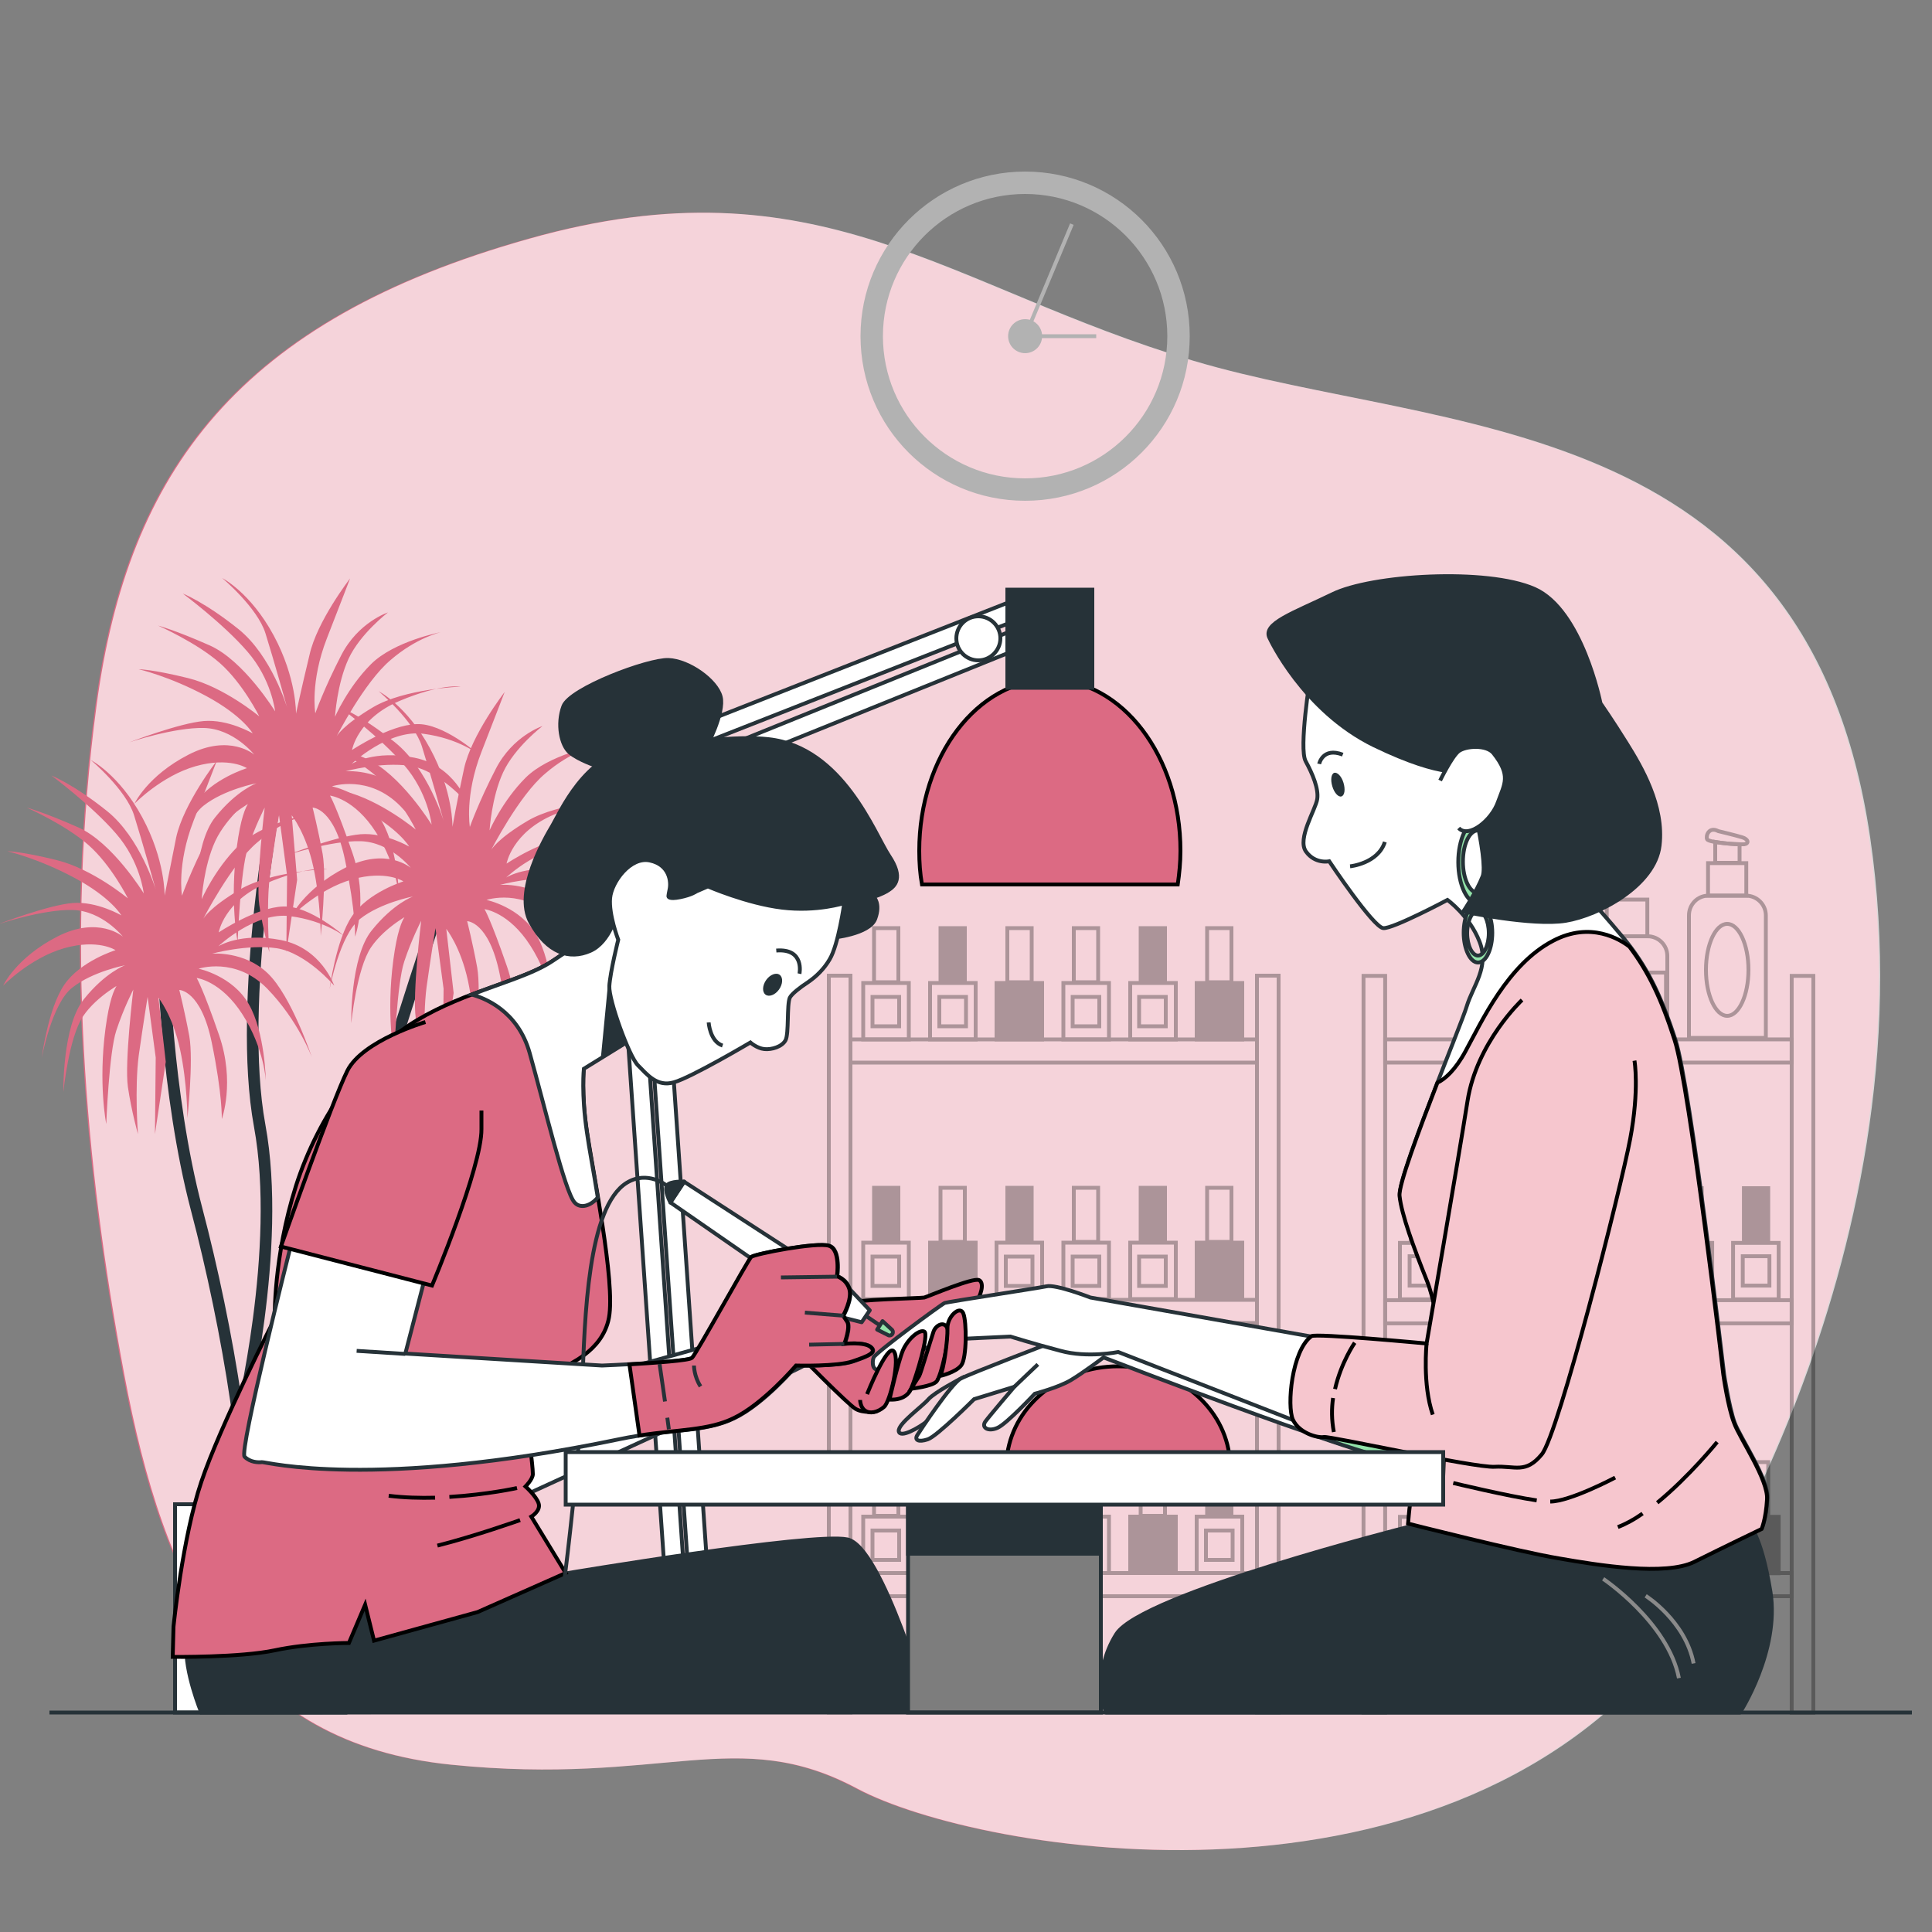 <?xml version="1.0" encoding="utf-8"?>
<!-- Generator: Adobe Illustrator 23.1.0, SVG Export Plug-In . SVG Version: 6.00 Build 0)  -->
<svg version="1.1" xmlns="http://www.w3.org/2000/svg" xmlns:xlink="http://www.w3.org/1999/xlink" x="0px" y="0px"
	 viewBox="0 0 500 500" style="enable-background:new 0 0 500 500;" xml:space="preserve">
<rect x="0" y="0" width="500" height="500" fill="#808080" stroke="none"/>
<style type="text/css">
	.st0{fill:#DC6A83;}
	.st1{opacity:0.7;fill:#FFFFFF;}
	.st2{fill:none;stroke:#263238;stroke-width:3;stroke-linecap:round;stroke-linejoin:round;stroke-miterlimit:10;}
	.st3{fill:#FFFFFF;stroke:#263238;stroke-miterlimit:10;}
	.st4{fill:#B2B2B2;stroke:#B2B2B2;stroke-miterlimit:10;}
	.st5{fill:none;stroke:#B2B2B2;stroke-miterlimit:10;}
	.st6{opacity:0.3;}
	.st7{fill:none;stroke:#000000;stroke-miterlimit:10;}
	.st8{stroke:#000000;stroke-miterlimit:10;}
	.st9{fill:#DC6A83;stroke:#000000;stroke-miterlimit:10;}
	.st10{fill:#263238;stroke:#263238;stroke-miterlimit:10;}
	.st11{fill:none;stroke:#263238;stroke-miterlimit:10;}
	.st12{fill:#92E3A9;stroke:#263238;stroke-miterlimit:10;}
	.st13{fill:#FFFFFF;stroke:#263238;stroke-linejoin:round;stroke-miterlimit:10;}
	.st14{fill:#263238;stroke:#263238;stroke-linejoin:round;stroke-miterlimit:10;}
	.st15{fill:none;stroke:#263238;stroke-linejoin:round;stroke-miterlimit:10;}
	.st16{fill:#92E3A9;stroke:#263238;stroke-linejoin:round;stroke-miterlimit:10;}
	.st17{fill:#263238;}
	.st18{fill:none;stroke:#8A8A8A;stroke-linejoin:round;stroke-miterlimit:10;}
	.st19{fill:#F6C6CE;stroke:#000000;stroke-miterlimit:10;}
	.st20{fill:#7D7D7D;stroke:#263238;stroke-miterlimit:10;}
</style>
<g id="Background_Simple">
</g>
<g id="Plant">
</g>
<g id="Clock">
</g>
<g id="Nail_Polishes">
</g>
<g id="Lamp">
</g>
<g id="Characters">
</g>
<g id="Table">
</g>
<g id="Line">
	<g>
		<path class="st0" d="M434,423.2c0,0,66-95.5,49.7-206.5c-16.3-111-111.1-104.3-175-123.3c-63.9-19-97.1-52.8-172.1-31.6
			C61.5,82.9,32.8,122,24.7,182.5c-8.1,60.6-3.1,118.6,7.2,173.4c10.3,54.8,29.5,95.2,84.6,100.8c55.1,5.6,73.9-10.5,105.1,6.2
			C252.9,479.6,375.6,500.9,434,423.2z"/>
		<path class="st1" d="M434.3,423.2c0,0,66-95.5,49.7-206.5c-16.3-111-111.1-104.3-175-123.3c-63.9-19-97.1-52.8-172.1-31.6
			C61.8,82.9,33.1,122,25,182.5c-8.1,60.6-3.1,118.6,7.2,173.4c10.3,54.8,29.5,95.2,84.6,100.8c55.1,5.6,73.9-10.5,105.1,6.2
			C253.2,479.6,375.9,500.9,434.3,423.2z"/>
		<path class="st2" d="M114.9,231.2c0,0-11.1,31.7-26.8,85.3c-15.7,53.6-13.6,87-13.6,87"/>
		<path class="st2" d="M71.7,204.3c0,0-10.4,55-4.5,87c5.9,32-4.9,75.9-4.9,75.9"/>
		<path class="st2" d="M42.2,246.8c0,0,0.7,35.9,8.7,66.2c8,30.3,15,71.4,12.2,89.5"/>
		<path class="st0" d="M117.1,214c0,0,0.2-9.2-5.8-20.3c-6-11.1-13.3-14.8-13.3-14.8s9.1,7.6,11.2,14.3c2.1,6.7,5.6,19.2,5.6,19.2
			s-4-13.4-12.6-20.3c-8.6-6.9-14.4-9.2-14.4-9.2s10.5,7.8,16.7,15c6.3,7.2,7.2,15.5,7.2,15.5s-8.1-13.2-17-17.1
			c-8.8-3.9-13.3-5.1-13.3-5.1s10,4.4,16,9.7c6,5.3,10.2,13.8,10.2,13.8s-9.1-7.6-18.4-9.9c-9.3-2.3-12.8-2.3-12.8-2.3
			s7.9,1.8,17.4,6.9c9.5,5.1,12.1,9.7,12.1,9.7s-6.3-3.7-12.6-3.2c-6.3,0.5-19.3,5.5-19.3,5.5s11.6-3.9,19.3-3.7
			c7.7,0.2,13,6.9,13,6.9s-6.3-5.5-17,0c-10.7,5.5-14,12.7-14,12.7s7-7.2,15.8-9.7c8.8-2.5,13.3,0.5,13.3,0.5s-9.1,2.8-13.3,9
			c-4.2,6.2-5.8,18.9-5.8,18.9s2.6-14.1,7.9-18.2c5.3-4.2,13.7-5.8,13.7-5.8s-5.1,1.8-10.7,8.8c-5.6,6.9-5.3,24-5.3,24
			s1.4-14.1,5.1-19.6c3.7-5.5,10.7-9,10.7-9s-3-2.1-4.9,12.2c-1.9,14.3,0.2,24.7,0.2,24.7s0.7-18.5,2.6-24.2
			c1.9-5.8,4.4-10.6,4.4-10.6s-2.3,18.9-1.4,25.2c0.9,6.2,2.6,12.2,2.6,12.2s-0.9-11.8,0.2-20.3c1.2-8.5,2.3-15.2,2.3-15.2l2.1,15.7
			l-0.2,19.8l2.8-18.7l-1.9-16.6c0,0,3.7,4.6,5.6,13.4c1.9,8.8,1.9,17.8,1.9,17.8s1.6-14.8,0.5-21.2c-1.2-6.5-2.6-12-2.6-12
			s5.6,0,8.4,13.6c2.8,13.6,2.6,19.8,2.6,19.8s3.5-9.5-0.7-21.7c-4.2-12.2-5.8-14.8-5.8-14.8s6.3,0.7,11.9,9.5
			c5.6,8.8,6,17.1,6,17.1s-0.2-12.5-4.4-19.8c-4.2-7.4-13-9.2-13-9.2s9.5-3.2,17.7,5.1c8.1,8.3,11.6,17.8,11.6,17.8
			s-5.3-15.9-11.4-21.7c-6-5.8-14.4-5.1-14.4-5.1s9.1-2.5,16.7-1.4c7.7,1.2,14.9,9.7,14.9,9.7s-3.3-9.7-13.7-11.8
			c-10.5-2.1-16.3,1.6-16.3,1.6s9.5-9,18.6-7.8c9.1,1.2,14.2,5.3,14.2,5.3s-9.1-8.1-16-7.8c-7,0.2-16.7,6.7-16.7,6.7
			s1.4-8.1,12.3-12.7c10.9-4.6,15.8-3.7,15.8-3.7s-14.4,0.5-22.6,5.3c-8.1,4.8-9.5,7.6-9.5,7.6s7.2-14.1,14-19.8
			c6.7-5.8,13-7.2,13-7.2s-12.1,2.3-18.1,8.3c-6,6-9.3,13.6-9.3,13.6s0.5-8.5,3.5-15c3-6.5,10.2-12,10.2-12s-7.7,2.5-12.1,11.1
			c-4.4,8.5-6.7,15-6.7,15s-1.4-8.1,3-19.4c4.4-11.3,6-15.5,6-15.5s-8.6,11.1-10.5,19.8S117.1,214,117.1,214z"/>
		<path class="st0" d="M76.6,184.7c0,0,0.2-9.2-5.8-20.3c-6-11.1-13.3-14.8-13.3-14.8s9.1,7.6,11.2,14.3c2.1,6.7,5.6,19.2,5.6,19.2
			s-4-13.4-12.6-20.3c-8.6-6.9-14.4-9.2-14.4-9.2s10.5,7.8,16.7,15c6.3,7.2,7.2,15.5,7.2,15.5s-8.1-13.2-17-17.1
			c-8.8-3.9-13.3-5.1-13.3-5.1s10,4.4,16,9.7c6,5.3,10.2,13.8,10.2,13.8s-9.1-7.6-18.4-9.9c-9.3-2.3-12.8-2.3-12.8-2.3
			s7.9,1.8,17.4,6.9c9.5,5.1,12.1,9.7,12.1,9.7s-6.3-3.7-12.6-3.2c-6.3,0.5-19.3,5.5-19.3,5.5s11.6-3.9,19.3-3.7
			c7.7,0.2,13,6.9,13,6.9s-6.3-5.5-17,0c-10.7,5.5-14,12.7-14,12.7s7-7.2,15.8-9.7c8.8-2.5,13.3,0.5,13.3,0.5s-9.1,2.8-13.3,9
			c-4.2,6.2-5.8,18.9-5.8,18.9s2.6-14.1,7.9-18.2c5.3-4.2,13.7-5.8,13.7-5.8s-5.1,1.8-10.7,8.8c-5.6,6.9-5.3,24-5.3,24
			s1.4-14.1,5.1-19.6c3.7-5.5,10.7-9,10.7-9s-3-2.1-4.9,12.2c-1.9,14.3,0.2,24.7,0.2,24.7s0.7-18.5,2.6-24.2
			c1.9-5.8,4.4-10.6,4.4-10.6s-2.3,18.9-1.4,25.2c0.9,6.2,2.6,12.2,2.6,12.2s-0.9-11.8,0.2-20.3c1.2-8.5,2.3-15.2,2.3-15.2l2.1,15.7
			l-0.2,19.8l2.8-18.7L75.5,211c0,0,3.7,4.6,5.6,13.4c1.9,8.8,1.9,17.8,1.9,17.8s1.6-14.8,0.5-21.2c-1.2-6.5-2.6-12-2.6-12
			s5.6,0,8.4,13.6c2.8,13.6,2.6,19.8,2.6,19.8s3.5-9.5-0.7-21.7c-4.2-12.2-5.8-14.8-5.8-14.8s6.3,0.7,11.9,9.5
			c5.6,8.8,6,17.1,6,17.1s-0.2-12.5-4.4-19.8c-4.2-7.4-13-9.2-13-9.2s9.5-3.2,17.7,5.1c8.1,8.3,11.6,17.8,11.6,17.8
			s-5.3-15.9-11.4-21.7c-6-5.8-14.4-5.1-14.4-5.1s9.1-2.5,16.7-1.4c7.7,1.2,14.9,9.7,14.9,9.7s-3.3-9.7-13.7-11.8
			c-10.5-2.1-16.3,1.6-16.3,1.6s9.5-9,18.6-7.8c9.1,1.2,14.2,5.3,14.2,5.3s-9.1-8.1-16-7.8c-7,0.2-16.7,6.7-16.7,6.7
			s1.4-8.1,12.3-12.7c10.9-4.6,15.8-3.7,15.8-3.7s-14.4,0.5-22.6,5.3c-8.1,4.8-9.5,7.6-9.5,7.6s7.2-14.1,14-19.8
			c6.7-5.8,13-7.2,13-7.2s-12.1,2.3-18.1,8.3c-6,6-9.3,13.6-9.3,13.6s0.5-8.5,3.5-15c3-6.5,10.2-12,10.2-12s-7.7,2.5-12.1,11.1
			c-4.4,8.5-6.7,15-6.7,15s-1.4-8.1,3-19.4c4.4-11.3,6-15.5,6-15.5s-8.6,11.1-10.5,19.8C78,178.2,76.6,184.7,76.6,184.7z"/>
		<path class="st0" d="M42.6,231.8c0,0,0.2-9.2-5.8-20.3c-6-11.1-13.3-14.8-13.3-14.8s9.1,7.6,11.2,14.3c2.1,6.7,5.6,19.2,5.6,19.2
			s-4-13.4-12.6-20.3c-8.6-6.9-14.4-9.2-14.4-9.2s10.5,7.8,16.7,15c6.3,7.2,7.2,15.5,7.2,15.5s-8.1-13.2-17-17.1
			c-8.8-3.9-13.3-5.1-13.3-5.1s10,4.4,16,9.7c6,5.3,10.2,13.8,10.2,13.8s-9.1-7.6-18.4-9.9c-9.3-2.3-12.8-2.3-12.8-2.3
			s7.9,1.8,17.4,6.9c9.5,5.1,12.1,9.7,12.1,9.7s-6.3-3.7-12.6-3.2c-6.3,0.5-19.3,5.5-19.3,5.5s11.6-3.9,19.3-3.7
			c7.7,0.2,13,6.9,13,6.9s-6.3-5.5-17,0c-10.7,5.5-14,12.7-14,12.7s7-7.2,15.8-9.7c8.8-2.5,13.3,0.5,13.3,0.5s-9.1,2.8-13.3,9
			c-4.2,6.2-5.8,18.9-5.8,18.9s2.6-14.1,7.9-18.2c5.3-4.2,13.7-5.8,13.7-5.8s-5.1,1.8-10.7,8.8c-5.6,6.9-5.3,24-5.3,24
			s1.4-14.1,5.1-19.6c3.7-5.5,10.7-9,10.7-9s-3-2.1-4.9,12.2c-1.9,14.3,0.2,24.7,0.2,24.7s0.7-18.5,2.6-24.2
			c1.9-5.8,4.4-10.6,4.4-10.6s-2.3,18.9-1.4,25.2c0.9,6.2,2.6,12.2,2.6,12.2s-0.9-11.8,0.2-20.3c1.2-8.5,2.3-15.2,2.3-15.2l2.1,15.7
			l-0.2,19.8l2.8-18.7l-1.9-16.6c0,0,3.7,4.6,5.6,13.4c1.9,8.8,1.9,17.8,1.9,17.8s1.6-14.8,0.5-21.2c-1.2-6.5-2.6-12-2.6-12
			s5.6,0,8.4,13.6c2.8,13.6,2.6,19.8,2.6,19.8s3.5-9.5-0.7-21.7c-4.2-12.2-5.8-14.8-5.8-14.8s6.3,0.7,11.9,9.5
			c5.6,8.8,6,17.1,6,17.1s-0.2-12.5-4.4-19.8c-4.2-7.4-13-9.2-13-9.2s9.5-3.2,17.7,5.1c8.1,8.3,11.6,17.8,11.6,17.8
			s-5.3-15.9-11.4-21.7c-6-5.8-14.4-5.1-14.4-5.1s9.1-2.5,16.7-1.4c7.7,1.2,14.9,9.7,14.9,9.7s-3.3-9.7-13.7-11.8
			c-10.5-2.1-16.3,1.6-16.3,1.6s9.5-9,18.6-7.8c9.1,1.2,14.2,5.3,14.2,5.3s-9.1-8.1-16-7.8c-7,0.2-16.7,6.7-16.7,6.7
			s1.4-8.1,12.3-12.7s15.8-3.7,15.8-3.7s-14.4,0.5-22.6,5.3c-8.1,4.8-9.5,7.6-9.5,7.6s7.2-14.1,14-19.8c6.7-5.8,13-7.2,13-7.2
			s-12.1,2.3-18.1,8.3c-6,6-9.3,13.6-9.3,13.6s0.5-8.5,3.5-15c3-6.5,10.2-12,10.2-12s-7.7,2.5-12.1,11.1c-4.4,8.5-6.7,15-6.7,15
			s-1.4-8.1,3-19.4c4.4-11.3,6-15.5,6-15.5s-8.6,11.1-10.5,19.8C43.9,225.3,42.6,231.8,42.6,231.8z"/>
		<rect x="45.3" y="389.3" class="st3" width="44.1" height="53.9"/>
		<g>
			<path class="st4" d="M265.3,44.9c-23.2,0-42.1,18.8-42.1,42.1s18.8,42.1,42.1,42.1s42.1-18.8,42.1-42.1S288.6,44.9,265.3,44.9z
				 M265.3,124.3c-20.6,0-37.3-16.7-37.3-37.3c0-20.6,16.7-37.3,37.3-37.3c20.6,0,37.3,16.7,37.3,37.3
				C302.6,107.6,285.9,124.3,265.3,124.3z"/>
			<polyline class="st5" points="283.7,87 265.3,87 277.4,58 			"/>
			<circle class="st4" cx="265.3" cy="87" r="3.9"/>
		</g>
		<g class="st6">
			<g>
				
					<rect x="463.7" y="252.5" transform="matrix(-1 -1.224647e-16 1.224647e-16 -1 932.989 695.752)" class="st7" width="5.6" height="190.7"/>
				
					<rect x="352.9" y="252.5" transform="matrix(-1 -1.224647e-16 1.224647e-16 -1 711.38 695.752)" class="st7" width="5.6" height="190.7"/>
				
					<rect x="358.5" y="269" transform="matrix(-1 -1.224647e-16 1.224647e-16 -1 822.184 543.998)" class="st7" width="105.2" height="6"/>
				
					<rect x="358.5" y="336.4" transform="matrix(-1 -1.224647e-16 1.224647e-16 -1 822.184 678.89)" class="st7" width="105.2" height="6"/>
				
					<rect x="358.5" y="407.1" transform="matrix(-1 -1.224647e-16 1.224647e-16 -1 822.184 820.206)" class="st7" width="105.2" height="6"/>
			</g>
			<g>
				
					<rect x="448.6" y="321.6" transform="matrix(-1 -1.224647e-16 1.224647e-16 -1 908.919 657.856)" class="st7" width="11.8" height="14.6"/>
				
					<rect x="451.3" y="307.4" transform="matrix(-1 -1.224647e-16 1.224647e-16 -1 908.919 628.899)" class="st8" width="6.3" height="14"/>
				
					<rect x="451.1" y="325.2" transform="matrix(-1 -1.224647e-16 1.224647e-16 -1 909.026 657.91)" class="st7" width="6.9" height="7.6"/>
			</g>
			<g>
				
					<rect x="431.3" y="321.6" transform="matrix(-1 -1.224647e-16 1.224647e-16 -1 874.415 657.856)" class="st8" width="11.8" height="14.6"/>
				
					<rect x="434" y="307.4" transform="matrix(-1 -1.224647e-16 1.224647e-16 -1 874.415 628.899)" class="st7" width="6.3" height="14"/>
				
					<rect x="433.8" y="325.2" transform="matrix(-1 -1.224647e-16 1.224647e-16 -1 874.522 657.91)" class="st7" width="6.9" height="7.6"/>
			</g>
			<g>
				
					<rect x="414.1" y="321.6" transform="matrix(-1 -1.224647e-16 1.224647e-16 -1 839.912 657.856)" class="st8" width="11.8" height="14.6"/>
				
					<rect x="416.8" y="307.4" transform="matrix(-1 -1.224647e-16 1.224647e-16 -1 839.912 628.899)" class="st8" width="6.3" height="14"/>
				
					<rect x="416.5" y="325.2" transform="matrix(-1 -1.224647e-16 1.224647e-16 -1 840.018 657.91)" class="st7" width="6.9" height="7.6"/>
			</g>
			<g>
				
					<rect x="396.8" y="321.6" transform="matrix(-1 -1.224647e-16 1.224647e-16 -1 805.408 657.856)" class="st7" width="11.8" height="14.6"/>
				
					<rect x="399.5" y="307.4" transform="matrix(-1 -1.224647e-16 1.224647e-16 -1 805.408 628.899)" class="st8" width="6.3" height="14"/>
				
					<rect x="399.3" y="325.2" transform="matrix(-1 -1.224647e-16 1.224647e-16 -1 805.514 657.91)" class="st7" width="6.9" height="7.6"/>
			</g>
			<g>
				
					<rect x="379.6" y="321.6" transform="matrix(-1 -1.224647e-16 1.224647e-16 -1 770.904 657.856)" class="st8" width="11.8" height="14.6"/>
				
					<rect x="382.3" y="307.4" transform="matrix(-1 -1.224647e-16 1.224647e-16 -1 770.904 628.899)" class="st7" width="6.3" height="14"/>
				
					<rect x="382" y="325.2" transform="matrix(-1 -1.224647e-16 1.224647e-16 -1 771.01 657.91)" class="st7" width="6.9" height="7.6"/>
			</g>
			<g>
				
					<rect x="362.3" y="321.6" transform="matrix(-1 -1.224647e-16 1.224647e-16 -1 736.4 657.856)" class="st7" width="11.8" height="14.6"/>
				
					<rect x="365" y="307.4" transform="matrix(-1 -1.224647e-16 1.224647e-16 -1 736.4 628.899)" class="st7" width="6.3" height="14"/>
				
					<rect x="364.8" y="325.2" transform="matrix(-1 -1.224647e-16 1.224647e-16 -1 736.507 657.91)" class="st7" width="6.9" height="7.6"/>
			</g>
			<g>
				
					<rect x="448.6" y="392.5" transform="matrix(-1 -1.224647e-16 1.224647e-16 -1 908.919 799.652)" class="st8" width="11.8" height="14.6"/>
				
					<rect x="451.3" y="378.3" transform="matrix(-1 -1.224647e-16 1.224647e-16 -1 908.919 770.695)" class="st7" width="6.3" height="14"/>
				
					<rect x="451.1" y="396.1" transform="matrix(-1 -1.224647e-16 1.224647e-16 -1 909.026 799.706)" class="st7" width="6.9" height="7.6"/>
			</g>
			<g>
				
					<rect x="431.3" y="392.5" transform="matrix(-1 -1.224647e-16 1.224647e-16 -1 874.415 799.652)" class="st7" width="11.8" height="14.6"/>
				
					<rect x="434" y="378.3" transform="matrix(-1 -1.224647e-16 1.224647e-16 -1 874.415 770.695)" class="st7" width="6.3" height="14"/>
				
					<rect x="433.8" y="396.1" transform="matrix(-1 -1.224647e-16 1.224647e-16 -1 874.522 799.706)" class="st7" width="6.9" height="7.6"/>
			</g>
			<g>
				
					<rect x="414.1" y="392.5" transform="matrix(-1 -1.224647e-16 1.224647e-16 -1 839.912 799.652)" class="st7" width="11.8" height="14.6"/>
				
					<rect x="416.8" y="378.3" transform="matrix(-1 -1.224647e-16 1.224647e-16 -1 839.912 770.695)" class="st8" width="6.3" height="14"/>
				
					<rect x="416.5" y="396.1" transform="matrix(-1 -1.224647e-16 1.224647e-16 -1 840.018 799.706)" class="st7" width="6.9" height="7.6"/>
			</g>
			<g>
				
					<rect x="396.8" y="392.5" transform="matrix(-1 -1.224647e-16 1.224647e-16 -1 805.408 799.652)" class="st7" width="11.8" height="14.6"/>
				
					<rect x="399.5" y="378.3" transform="matrix(-1 -1.224647e-16 1.224647e-16 -1 805.408 770.695)" class="st7" width="6.3" height="14"/>
				
					<rect x="399.3" y="396.1" transform="matrix(-1 -1.224647e-16 1.224647e-16 -1 805.514 799.706)" class="st7" width="6.9" height="7.6"/>
			</g>
			<g>
				
					<rect x="379.6" y="392.5" transform="matrix(-1 -1.224647e-16 1.224647e-16 -1 770.904 799.652)" class="st8" width="11.8" height="14.6"/>
				
					<rect x="382.3" y="378.3" transform="matrix(-1 -1.224647e-16 1.224647e-16 -1 770.904 770.695)" class="st7" width="6.3" height="14"/>
				
					<rect x="382" y="396.1" transform="matrix(-1 -1.224647e-16 1.224647e-16 -1 771.01 799.706)" class="st7" width="6.9" height="7.6"/>
			</g>
			<g>
				
					<rect x="362.3" y="392.5" transform="matrix(-1 -1.224647e-16 1.224647e-16 -1 736.4 799.652)" class="st7" width="11.8" height="14.6"/>
				
					<rect x="365" y="378.3" transform="matrix(-1 -1.224647e-16 1.224647e-16 -1 736.4 770.695)" class="st8" width="6.3" height="14"/>
				
					<rect x="364.8" y="396.1" transform="matrix(-1 -1.224647e-16 1.224647e-16 -1 736.507 799.706)" class="st7" width="6.9" height="7.6"/>
			</g>
			<path class="st7" d="M416.6,242.3h9.8c2.8,0,5.1,2.3,5.1,5.1v21.2h-19.9v-21.2C411.5,244.6,413.8,242.3,416.6,242.3z"/>
			
				<rect x="415.9" y="232.8" transform="matrix(-1 -1.224647e-16 1.224647e-16 -1 842.227 475.107)" class="st7" width="10.5" height="9.5"/>
			
				<rect x="420.3" y="251.7" transform="matrix(-1 -1.224647e-16 1.224647e-16 -1 851.459 516.596)" class="st7" width="10.8" height="13.2"/>
			
				<rect x="386" y="241.3" transform="matrix(-1 -1.224647e-16 1.224647e-16 -1 792.176 510.1)" class="st7" width="20.1" height="27.4"/>
			<g>
				<path class="st7" d="M442.1,231.8h9.8c2.8,0,5.1,2.3,5.1,5.1v31.7h-19.9v-31.7C437.1,234.1,439.3,231.8,442.1,231.8z"/>
				<path class="st7" d="M450.2,218.5v4.8h-6.3v-5.4C445.7,218.2,448.4,218.5,450.2,218.5z"/>
				<path class="st7" d="M444.7,215.1c0,0,4.6,1.1,6.2,1.6s1.8,1.6,0.5,1.8c-1.3,0.1-9.2-0.4-9.6-1.3
					C441.4,216.4,442.2,213.8,444.7,215.1z"/>
				<path class="st7" d="M441.5,251c0,6.6,2.5,11.9,5.5,11.9c3,0,5.5-5.3,5.5-11.9c0-6.6-2.5-11.9-5.5-11.9
					C444,239.1,441.5,244.4,441.5,251z"/>
				
					<rect x="442.1" y="223.4" transform="matrix(-1 -1.224647e-16 1.224647e-16 -1 894.04 455.18)" class="st7" width="9.9" height="8.4"/>
			</g>
		</g>
		<g class="st6">
			<g>
				<rect x="214.5" y="252.5" class="st7" width="5.6" height="190.7"/>
				<rect x="325.3" y="252.5" class="st7" width="5.6" height="190.7"/>
				<rect x="220.1" y="269" class="st7" width="105.2" height="6"/>
				<rect x="220.1" y="336.4" class="st7" width="105.2" height="6"/>
				<rect x="220.1" y="407.1" class="st7" width="105.2" height="6"/>
			</g>
			<g>
				<rect x="223.4" y="321.6" class="st7" width="11.8" height="14.6"/>
				<rect x="226.2" y="307.4" class="st8" width="6.3" height="14"/>
				<rect x="225.8" y="325.2" class="st7" width="6.9" height="7.6"/>
			</g>
			<g>
				<rect x="240.7" y="321.6" class="st8" width="11.8" height="14.6"/>
				<rect x="243.4" y="307.4" class="st7" width="6.3" height="14"/>
				<rect x="243.1" y="325.2" class="st7" width="6.9" height="7.6"/>
			</g>
			<g>
				<rect x="257.9" y="321.6" class="st7" width="11.8" height="14.6"/>
				<rect x="260.7" y="307.4" class="st8" width="6.3" height="14"/>
				<rect x="260.3" y="325.2" class="st7" width="6.9" height="7.6"/>
			</g>
			<g>
				<rect x="275.2" y="321.6" class="st7" width="11.8" height="14.6"/>
				<rect x="277.9" y="307.4" class="st7" width="6.3" height="14"/>
				<rect x="277.6" y="325.2" class="st7" width="6.9" height="7.6"/>
			</g>
			<g>
				<rect x="292.5" y="321.6" class="st7" width="11.8" height="14.6"/>
				<rect x="295.2" y="307.4" class="st8" width="6.3" height="14"/>
				<rect x="294.8" y="325.2" class="st7" width="6.9" height="7.6"/>
			</g>
			<g>
				<rect x="309.7" y="321.6" class="st8" width="11.8" height="14.6"/>
				<rect x="312.4" y="307.4" class="st7" width="6.3" height="14"/>
				<rect x="312.1" y="325.2" class="st7" width="6.9" height="7.6"/>
			</g>
			<g>
				<rect x="223.4" y="254.4" class="st7" width="11.8" height="14.6"/>
				<rect x="226.2" y="240.2" class="st7" width="6.3" height="14"/>
				<rect x="225.8" y="258" class="st7" width="6.9" height="7.6"/>
			</g>
			<g>
				<rect x="240.7" y="254.4" class="st7" width="11.8" height="14.6"/>
				<rect x="243.4" y="240.2" class="st8" width="6.3" height="14"/>
				<rect x="243.1" y="258" class="st7" width="6.9" height="7.6"/>
			</g>
			<g>
				<rect x="257.9" y="254.4" class="st8" width="11.8" height="14.6"/>
				<rect x="260.7" y="240.2" class="st7" width="6.3" height="14"/>
				<rect x="260.3" y="258" class="st7" width="6.9" height="7.6"/>
			</g>
			<g>
				<rect x="275.2" y="254.4" class="st7" width="11.8" height="14.6"/>
				<rect x="277.9" y="240.2" class="st7" width="6.3" height="14"/>
				<rect x="277.6" y="258" class="st7" width="6.9" height="7.6"/>
			</g>
			<g>
				<rect x="292.5" y="254.4" class="st7" width="11.8" height="14.6"/>
				<rect x="295.2" y="240.2" class="st8" width="6.3" height="14"/>
				<rect x="294.8" y="258" class="st7" width="6.9" height="7.6"/>
			</g>
			<g>
				<rect x="309.7" y="254.4" class="st8" width="11.8" height="14.6"/>
				<rect x="312.4" y="240.2" class="st7" width="6.3" height="14"/>
				<rect x="312.1" y="258" class="st7" width="6.9" height="7.6"/>
			</g>
			<g>
				<rect x="223.4" y="392.5" class="st7" width="11.8" height="14.6"/>
				<rect x="226.2" y="378.3" class="st7" width="6.3" height="14"/>
				<rect x="225.8" y="396.1" class="st7" width="6.9" height="7.6"/>
			</g>
			<g>
				<rect x="240.7" y="392.5" class="st7" width="11.8" height="14.6"/>
				<rect x="243.4" y="378.3" class="st8" width="6.3" height="14"/>
				<rect x="243.1" y="396.1" class="st7" width="6.9" height="7.6"/>
			</g>
			<g>
				<rect x="257.9" y="392.5" class="st8" width="11.8" height="14.6"/>
				<rect x="260.7" y="378.3" class="st8" width="6.3" height="14"/>
				<rect x="260.3" y="396.1" class="st7" width="6.9" height="7.6"/>
			</g>
			<g>
				<rect x="275.2" y="392.5" class="st7" width="11.8" height="14.6"/>
				<rect x="277.9" y="378.3" class="st7" width="6.3" height="14"/>
				<rect x="277.6" y="396.1" class="st7" width="6.9" height="7.6"/>
			</g>
			<g>
				<rect x="292.5" y="392.5" class="st8" width="11.8" height="14.6"/>
				<rect x="295.2" y="378.3" class="st7" width="6.3" height="14"/>
				<rect x="294.8" y="396.1" class="st7" width="6.9" height="7.6"/>
			</g>
			<g>
				<rect x="309.7" y="392.5" class="st7" width="11.8" height="14.6"/>
				<rect x="312.4" y="378.3" class="st8" width="6.3" height="14"/>
				<rect x="312.1" y="396.1" class="st7" width="6.9" height="7.6"/>
			</g>
		</g>
		<g>
			<polygon class="st3" points="185.6,442.8 169.3,206 264.6,167.5 262.7,162.9 164.1,202.8 180.6,442.8 			"/>
		</g>
		<g>
			<polygon class="st3" points="179.5,442.8 162.8,199.9 264.6,159.9 262.8,155.2 157.5,196.6 174.5,442.8 			"/>
		</g>
		
			<ellipse transform="matrix(0.677 -0.736 0.736 0.677 -95.008 186.459)" class="st3" cx="165" cy="201.5" rx="7.6" ry="7.6"/>
		<path class="st3" d="M258.9,165.2c0-3.2-2.6-5.7-5.7-5.7c-3.2,0-5.7,2.6-5.7,5.7c0,3.2,2.6,5.7,5.7,5.7
			C256.3,170.9,258.9,168.3,258.9,165.2z"/>
		<path class="st9" d="M304.8,228.9c0.4-2.8,0.7-5.7,0.7-8.7c0-24.5-15.1-44.3-33.8-44.3s-33.8,19.8-33.8,44.3c0,3,0.2,5.9,0.7,8.7
			H304.8z"/>
		<rect x="260.7" y="152.6" class="st10" width="22" height="25.4"/>
		<path class="st10" d="M182.7,193.6c0,0,4.9-9.1,3.8-13.3c-1.1-4.2-8.2-9.3-13.5-9.5s-25.5,7.4-27.2,12c-1.7,4.6-0.6,10.1,1.7,12
			c2.3,1.9,6.8,3.4,6.8,3.4l4.9,1.5l6.3-3L182.7,193.6z"/>
		<path class="st11" d="M248.6,356.8c0,0-6.7,3.5-8.3,5.3c-1.6,1.9-8,6.4-7.7,8.3c0.3,1.9,5.1-0.8,7.5-2.7c2.4-1.9,6.7-4.8,6.7-4.8
			L248.6,356.8z"/>
		<path class="st9" d="M318.1,376.2c-1.9-12.8-14.1-22.6-28.7-22.6s-26.8,9.8-28.7,22.6H318.1z"/>
		<path class="st3" d="M272,347.5c0,0-21,8-23.4,9.3c-2.4,1.3-10.4,13.3-11.2,14.6c-0.8,1.3,0.3,1.9,2.7,1.1s12-10.4,12-10.4
			l10.4-3.2c0,0-6.4,7.5-7.5,9c-1.1,1.6,0.8,2.7,3.2,1.6c2.4-1.1,9.6-8.8,9.6-8.8s6.1-1.6,9.3-3.5c3.2-1.9,8.5-5.9,8.5-5.9
			s64.1,24.8,76.4,26.6c12.2,1.9,14.9,0.5,14.9,0.5l1.1-23.4c0,0-95.5-12.2-98.5-11.2C276.6,345.1,272,347.5,272,347.5z"/>
		<line class="st3" x1="262.5" y1="358.9" x2="268.6" y2="353.1"/>
		<path class="st12" d="M378,355.2c0,0-15.6-2-34.4-4.3l-2.9,20.8c9.6,3.3,17.7,5.8,21.3,6.4c12.2,1.9,14.9,0.5,14.9,0.5L378,355.2z
			"/>
		<path class="st10" d="M52.1,443.2c0,0-4.4-10.7-3.8-17.5l47.4-15.3l50.7-3.2c0,0,63.8-10.7,72.9-8.8c9,1.9,21.1,44.4,21.1,44.4
			L52.1,443.2z"/>
		<path class="st3" d="M193.8,345.3l-58.1,16.2l-1.5,26.2c0,0,72.7-33.3,73.7-34.2c1-0.9-4.8-10.3-4.8-10.3L193.8,345.3z"/>
		<g>
			<g>
				<path class="st9" d="M155.7,239.4c0,0-4.6,4-12.7,9.3c-8,5.3-22.2,7.6-35.2,15.4c-13.1,7.8-25.3,24.3-31.2,42.8
					c-5.9,18.6-5.5,34.4-5.5,34.4s-14.1,27.6-19,42.2C47.2,398,44.9,421,44.9,421l-0.2,7.8c0,0,17.5,0.2,26.4-1.7
					c8.9-1.9,19.2-1.9,19.2-1.9l4.2-9.9l2.3,9.3l26.8-7.4l22.8-10.1l-8.9-14.6c0,0,2.5-1.5,1.9-3.4s-3.4-4.4-3.4-4.4
					s1.9-1.9,1.9-3.2s-0.4-4.6-0.4-4.6s8.4-22.2,8.7-23c0.2-0.8,9.7-3.8,11.4-12.9c1.7-9.1-4.2-38-5.7-48.1
					c-1.5-10.1-0.8-16.5-0.8-16.5l14.1-8.7l-2.7-36.5L155.7,239.4z"/>
				<path class="st9" d="M112.6,387.6c-3.9,0.1-8,0-12-0.5"/>
				<path class="st9" d="M133.8,385.1c0,0-7.6,1.7-17.5,2.3"/>
				<path class="st9" d="M134.6,393.4c0,0-11.5,4.1-21.4,6.6"/>
			</g>
		</g>
		<path class="st3" d="M165.2,267.9l-2.7-36.5l-6.8,8c0,0-4.6,4-12.7,9.3c-5.1,3.4-12.7,5.5-20.9,8.7c3,0.8,11.9,4,15,15.2
			c3.8,13.5,9.1,35.9,11.6,38.6c1.5,1.7,4.2,0.9,6-1.3c-1.1-6.9-2.3-13.1-2.8-16.8c-1.5-10.1-0.8-16.5-0.8-16.5L165.2,267.9z"/>
		<polygon class="st10" points="157.8,255.2 156.1,272.8 165.2,267.9 		"/>
		<path class="st10" d="M159.7,236c0,0-1.7,7.8-7,10.1c-5.3,2.3-11,0.6-15.4-7.4s3.8-21.9,5.7-25.1c1.9-3.2,8.4-18.4,21.1-19.8
			c12.7-1.5,26.2-3.5,34.8-2.5c19.2,2.1,27.4,24.5,31.2,30.2c3.8,5.7,1.5,7.8-0.2,8.9c-1.7,1.1-3.8,1.7-3.8,1.7s1.9,1.7,0.4,5.7
			c-1.5,4-11.2,4.9-11.2,4.9l0.2-4.2c0,0-4.6,4.6-17.7,1.1c-13.1-3.6-17.7-5.5-17.7-5.5L159.7,236z"/>
		<path class="st9" d="M226.7,365.3c0,0-3.3,0.5-5.3-0.7c-2-1.2-14.5-13.9-14.5-13.9s10.9-12.4,12.5-13.4c1.6-1,19-1.3,19.8-1.5
			c0.8-0.2,12.7-5.3,14.2-4.5c1.5,0.8,0.3,4.3-0.8,5.6c-1.2,1.3-11.1,4-11.1,4l5.3,9.7l-15.8,8.6L226.7,365.3z"/>
		<path class="st3" d="M339.4,345.9l-57.2-10.1c0,0-9-3.5-11.4-2.9c-2.4,0.5-25.5,4-26.3,4.3c-0.8,0.3-17.8,12.8-18.4,14.1
			c-0.5,1.3-0.3,4,1.9,2.9c2.1-1.1,16.5-7.5,16.5-7.5l17-0.8c0,0,6.1,1.9,13,3.7c6.9,1.9,14.9,0.3,14.9,0.3l45.2,17.6L339.4,345.9z"
			/>
		<g>
			<g>
				<polygon class="st13" points="219.9,333.6 215.5,340.3 173.5,311.2 177,305.8 				"/>
				<path class="st11" d="M172.5,306.8c0,0-4.9-4-10.3-0.7c-10.1,6.2-10.9,34.9-11.5,52.7c-0.6,17.8-4.4,48.2-4.4,48.2l-4.1,35.9"/>
				<path class="st14" d="M173.5,311.2c0,0-1.7-3.1-0.9-4.4c0.8-1.2,4.5-1,4.5-1L173.5,311.2z"/>
				<polygon class="st13" points="215.5,340.3 223,342.2 225.1,339.1 219.9,333.6 				"/>
				<line class="st15" x1="224.3" y1="340.7" x2="228" y2="343.2"/>
				<path class="st16" d="M228.4,341.9l-1.4,2.2l3,1.5c0.8,0.2,1.4-0.7,0.9-1.4L228.4,341.9z"/>
			</g>
			<path class="st3" d="M75.1,323c0,0-13.3,52.6-11.8,54c1.5,1.5,3.6,1.5,4.5,1.4s28.6,7.3,92.3-5.9c13.3-2.8,22.3-1.7,30-5.5
				c7.7-3.7,16.1-13.6,16.1-13.6s10.7,0.3,14.7-1.1c4-1.4,6.2-2.3,4.5-3.7c-1.7-1.4-6.8-0.8-6.8-0.8s1.7-4.4,0.7-5.8s-1-1.5-1-1.5
				s2.4-4.3,1.6-6.9c-0.8-2.6-3.2-3.3-3.2-3.3s1-7-2.1-7.9c-3.1-1-19.2,2.1-20.1,2.9c-0.9,0.9-14.1,24.9-15.3,26.1
				c-1.2,1.1-23.4,2-23.4,2l-50.9-3.1l4.9-18.9L75.1,323z"/>
			<line class="st11" x1="104.9" y1="350.4" x2="92.3" y2="349.6"/>
		</g>
		<path class="st9" d="M225.3,348.6c-1.7-1.4-6.8-0.8-6.8-0.8s1.7-4.4,0.7-5.8c-1-1.5-1-1.5-1-1.5s2.4-4.3,1.6-6.9
			c-0.8-2.6-3.2-3.3-3.2-3.3s1-7-2.1-7.9c-3.1-1-19.2,2.1-20.1,2.9c-0.9,0.9-14.1,24.9-15.3,26.1c-0.7,0.7-9.6,1.3-16.2,1.7
			l2.6,18.4c10.3-1.6,17.9-1.3,24.4-4.5c7.7-3.7,16.1-13.6,16.1-13.6s10.7,0.3,14.7-1.1C224.8,350.9,227,350,225.3,348.6z"/>
		<line class="st11" x1="172.7" y1="366.9" x2="173.1" y2="369.9"/>
		<line class="st11" x1="170.7" y1="353" x2="172.1" y2="362.7"/>
		<path class="st11" d="M179.6,353.4c0,0,0,2.8,1.7,5.4"/>
		<line class="st11" x1="216.6" y1="330.4" x2="202.1" y2="330.6"/>
		<line class="st11" x1="218.3" y1="340.5" x2="208.3" y2="339.7"/>
		<line class="st11" x1="218.5" y1="347.8" x2="209.4" y2="348"/>
		<g>
			<path class="st3" d="M218.5,233.7c0,0-1.5,10.8-3.8,14.6l0,0c-1.4,2.4-3.4,4.4-5.6,5.9c-2,1.3-4.2,3-4.7,4
				c-0.8,1.9-0.2,9.3-1.1,11s-3.6,2.5-5.5,2.3c-1.9-0.2-3.6-1.7-3.6-1.7s-15.4,9.1-19.8,10.3c-4.4,1.3-7-2.1-9.3-4.4
				c-2.3-2.3-7.6-16.9-7.4-20.5c0.2-3.6,2.3-12,2.3-12s-2.5-6.5-2.1-10.8c0.4-4.2,5.3-10.8,10.3-9.7c5.1,1.1,5.5,5.5,5.1,7.4
				S173,232,173,232s0,0.8,3,0.2c3-0.6,4.2-1.5,4.2-1.5l3-1.3c0,0,10.1,4.4,19.2,5.5C211.4,236,218.5,233.7,218.5,233.7z"/>
			<path class="st11" d="M183.4,264.6c0,0,0.3,4.9,3.6,6"/>
			<path class="st17" d="M201.6,256.1c-1,1.4-2.6,2-3.5,1.3c-0.9-0.7-0.8-2.4,0.2-3.8c1-1.4,2.6-2,3.5-1.3
				C202.7,253,202.6,254.7,201.6,256.1z"/>
			<path class="st11" d="M206.9,252c0,0,1.4-6.6-6-6"/>
		</g>
		<path class="st9" d="M110.1,264.5c0,0-16.3,4.8-20.2,12.6c-3.9,7.8-17.2,45.5-17.2,45.5l39.1,10.1c0,0,12.9-30.7,12.8-40.5
			c0-1.8,0-3.4,0-4.8"/>
		<path class="st9" d="M224.4,360.8c0,0,5.2-13.1,6.9-11.1c1.7,2-0.9,13-2.5,14.4c-1.6,1.4-3.7,1.9-5,0.9c-1.2-0.9-1.2-2.7-1.2-2.7"
			/>
		<path class="st9" d="M230.2,362.2c0,0,4.2,0.5,5.6-2.8c1.4-3.3,4.7-14.2,3.4-14.8c-1.2-0.6-4.1,1.7-5.5,4.8
			C232.4,352.5,230.2,362.2,230.2,362.2z"/>
		<path class="st9" d="M235.8,359.4c0,0,5.5-0.6,6.6-1.9c1.1-1.2,3.6-11.7,2.8-13.7c-0.8-2-3-0.9-3.6,0.8
			c-0.6,1.7-3.4,11.1-3.7,11.5S235.8,359.4,235.8,359.4z"/>
		<path class="st9" d="M243.3,356.1c0,0,4.1-0.9,5.5-2.8c1.4-1.9,1.4-11.2,0.5-13.4c-0.9-2.2-4.2,0.9-4.1,3.9
			S244.2,354.7,243.3,356.1z"/>
		<g>
			<path class="st14" d="M364.3,395.2c0,0-68.9,17.4-75.4,27.7c-6.5,10.3-2.7,20.3-2.7,20.3h164.1c0,0,10.3-15.9,7.9-31.2
				c-2.5-15.3-5.8-17.8-5.8-17.8L364.3,395.2z"/>
			<path class="st18" d="M414.9,408.6c0,0,16.8,11.3,19.6,25.7"/>
			<path class="st18" d="M425.9,413c0,0,10.3,6.5,12.4,17.5"/>
		</g>
		<path class="st3" d="M339.1,175.1c0,0-3,18.6-1.2,21.9c1.8,3.3,3.4,7.1,3,9.8c-0.4,2.7-5.3,10.3-2.9,13.6c2.4,3.3,6,2.5,6,2.5
			s11.4,17.1,14,17.3c2.5,0.2,16.6-7.3,16.6-7.3s5.7,4.1,8.3,10.8c2.6,6.6-1.7,11.4-3.3,16.7c-1.6,5.3-17.9,44.1-17.3,48.9
			c0.5,4.8,3.7,13.5,7.1,22c3.4,8.5,5,28.3,5,28.3l-0.9,25c0,0-7.6-0.5-8.1,1.9c-0.5,2.5-0.9,7.6-0.9,7.6s28.7,7.3,39,9
			c10.3,1.8,27.6,4.6,35.1,0.9c7.4-3.7,17.4-8.5,17.4-8.5s1.1-2.5,1.4-7.6c0.4-5.1-7.1-15.9-8.5-19.8c-1.4-3.9-2.7-12.4-2.7-12.4
			s-8.7-74.6-12.6-86.6c-3.9-12-7.5-19.1-13.4-26.3c-4.4-5.3-7.5-8.7-7.5-8.7s-11-16.3-12.6-20.7c-1.6-4.4,4-13.4-2.6-25
			c-6.6-11.7-36.2-19.7-45-19.9C343.6,168.3,340.9,172.2,339.1,175.1z"/>
		<g>
			<g>
				<path class="st12" d="M382.5,212.4c-2.8,0-5.1,4.8-5.1,10.7c0,5.9,2.3,10.7,5.1,10.7c2.8,0,5.1-4.8,5.1-10.7
					C387.6,217.2,385.3,212.4,382.5,212.4z M382.5,231.1c-2.1,0-3.9-3.6-3.9-8.1c0-4.5,1.7-8.1,3.9-8.1c2.1,0,3.9,3.6,3.9,8.1
					C386.3,227.5,384.6,231.1,382.5,231.1z"/>
			</g>
			<g>
				<path class="st12" d="M382.5,233.7c-2.1,0-3.7,3.5-3.7,7.7s1.7,7.7,3.7,7.7c2.1,0,3.7-3.5,3.7-7.7S384.5,233.7,382.5,233.7z
					 M382.5,247.3c-1.5,0-2.8-2.6-2.8-5.8c0-3.2,1.3-5.8,2.8-5.8c1.5,0,2.8,2.6,2.8,5.8C385.3,244.7,384,247.3,382.5,247.3z"/>
			</g>
		</g>
		<path class="st10" d="M328.6,165.2c0,0,8.6,18.7,27,27.7c18.4,8.9,23.6,6.5,23.6,6.5s6.1,23.3,4.5,27.4c-1.6,4.1-5,9.1-5,9.1
			s17.9,3.8,26.5,2.4c8.6-1.4,23.1-9.1,24.3-19.5c1.2-10.3-4.7-20.3-8.5-26.4c-3.8-6.1-6.8-10.4-6.8-10.4s-4.8-24.2-17.1-29.6
			c-12.3-5.4-42.2-3.6-52.3,1.4C334.7,158.7,326.5,161.4,328.6,165.2z"/>
		<path class="st11" d="M349.4,224.2c0,0,7.2-0.7,9-6.3"/>
		<path class="st17" d="M347.7,202.6c0.5,1.7,0.3,3.2-0.5,3.5c-0.8,0.3-1.9-0.9-2.4-2.6c-0.5-1.7-0.3-3.2,0.5-3.5
			C346.1,199.8,347.2,200.9,347.7,202.6z"/>
		<path class="st11" d="M341.4,197.7c0,0,0.9-4.4,6.1-2.4"/>
		<g>
			<path class="st19" d="M446,355.8c0,0-8.7-74.6-12.6-86.6c-3.5-10.9-6.8-17.7-11.7-24.2c-2.3-1.8-10-6.7-19.8-1.5
				c-11.7,6.1-18.4,20.8-22.6,28.5c-2.7,5-5.4,7.3-7.3,8.2c-4.8,12.4-10.1,26.5-9.8,29.3c0.5,4.8,3.7,13.5,7.1,22
				c3.4,8.5,5,28.3,5,28.3l-0.9,25c0,0-7.6-0.5-8.1,1.9c-0.5,2.5-0.9,7.6-0.9,7.6s28.7,7.3,39,9c10.3,1.8,27.6,4.6,35.1,0.9
				c7.4-3.7,17.4-8.5,17.4-8.5s1.1-2.5,1.4-7.6c0.4-5.1-7.1-15.9-8.5-19.8C447.2,364.3,446,355.8,446,355.8z"/>
			<path class="st19" d="M401.2,388.6c5.1,0,16.8-6.2,16.8-6.2"/>
			<path class="st19" d="M376.1,383.8c0,0,14.1,3.4,21.6,4.5"/>
			<path class="st19" d="M425.1,391.7c-2.1,1.5-4.3,2.7-6.4,3.5"/>
			<path class="st19" d="M444.4,373.2c0,0-7.2,8.9-15.5,15.7"/>
		</g>
		<g>
			<g>
				<path class="st19" d="M393.9,258.8c0,0-11.7,10.9-14.1,26.1c-2.4,15.2-10.6,62.8-10.6,62.8s-28.7-2.7-29.8-1.9
					c-5.1,3.7-6.4,18.1-4.8,21.6c1.6,3.5,6.4,4.8,8,4.5c1.6-0.3,38.9,8,44.2,7.7c5.3-0.3,8,1.9,12.2-3.2
					c4.3-5.1,20.5-68.9,22.9-81.7c2.4-12.8,1.1-20.2,1.1-20.2"/>
				<path class="st19" d="M345,361.8c-0.4,2.7-0.4,5.7,0.2,8.8"/>
				<path class="st19" d="M350.6,347.5c0,0-3.5,5-5.1,12"/>
				<path class="st19" d="M369.2,347.7c0,0-1.1,10.6,1.6,18.4"/>
			</g>
		</g>
		<path class="st3" d="M372.7,202c0,0,3-6.2,4.8-7.6c1.9-1.4,7.2-1.7,9,0.5c4.6,5.8,2.9,7.9,1.2,12.6c-1.6,4.7-7.6,9.6-10.2,6.8"/>
		<g>
			<rect x="235" y="388.1" class="st20" width="49.9" height="55.1"/>
			<rect x="235" y="388.1" class="st10" width="49.9" height="14"/>
			<rect x="146.4" y="375.8" class="st3" width="227.1" height="13.6"/>
		</g>
		<line class="st11" x1="494.8" y1="443.2" x2="12.8" y2="443.2"/>
	</g>
</g>
</svg>
